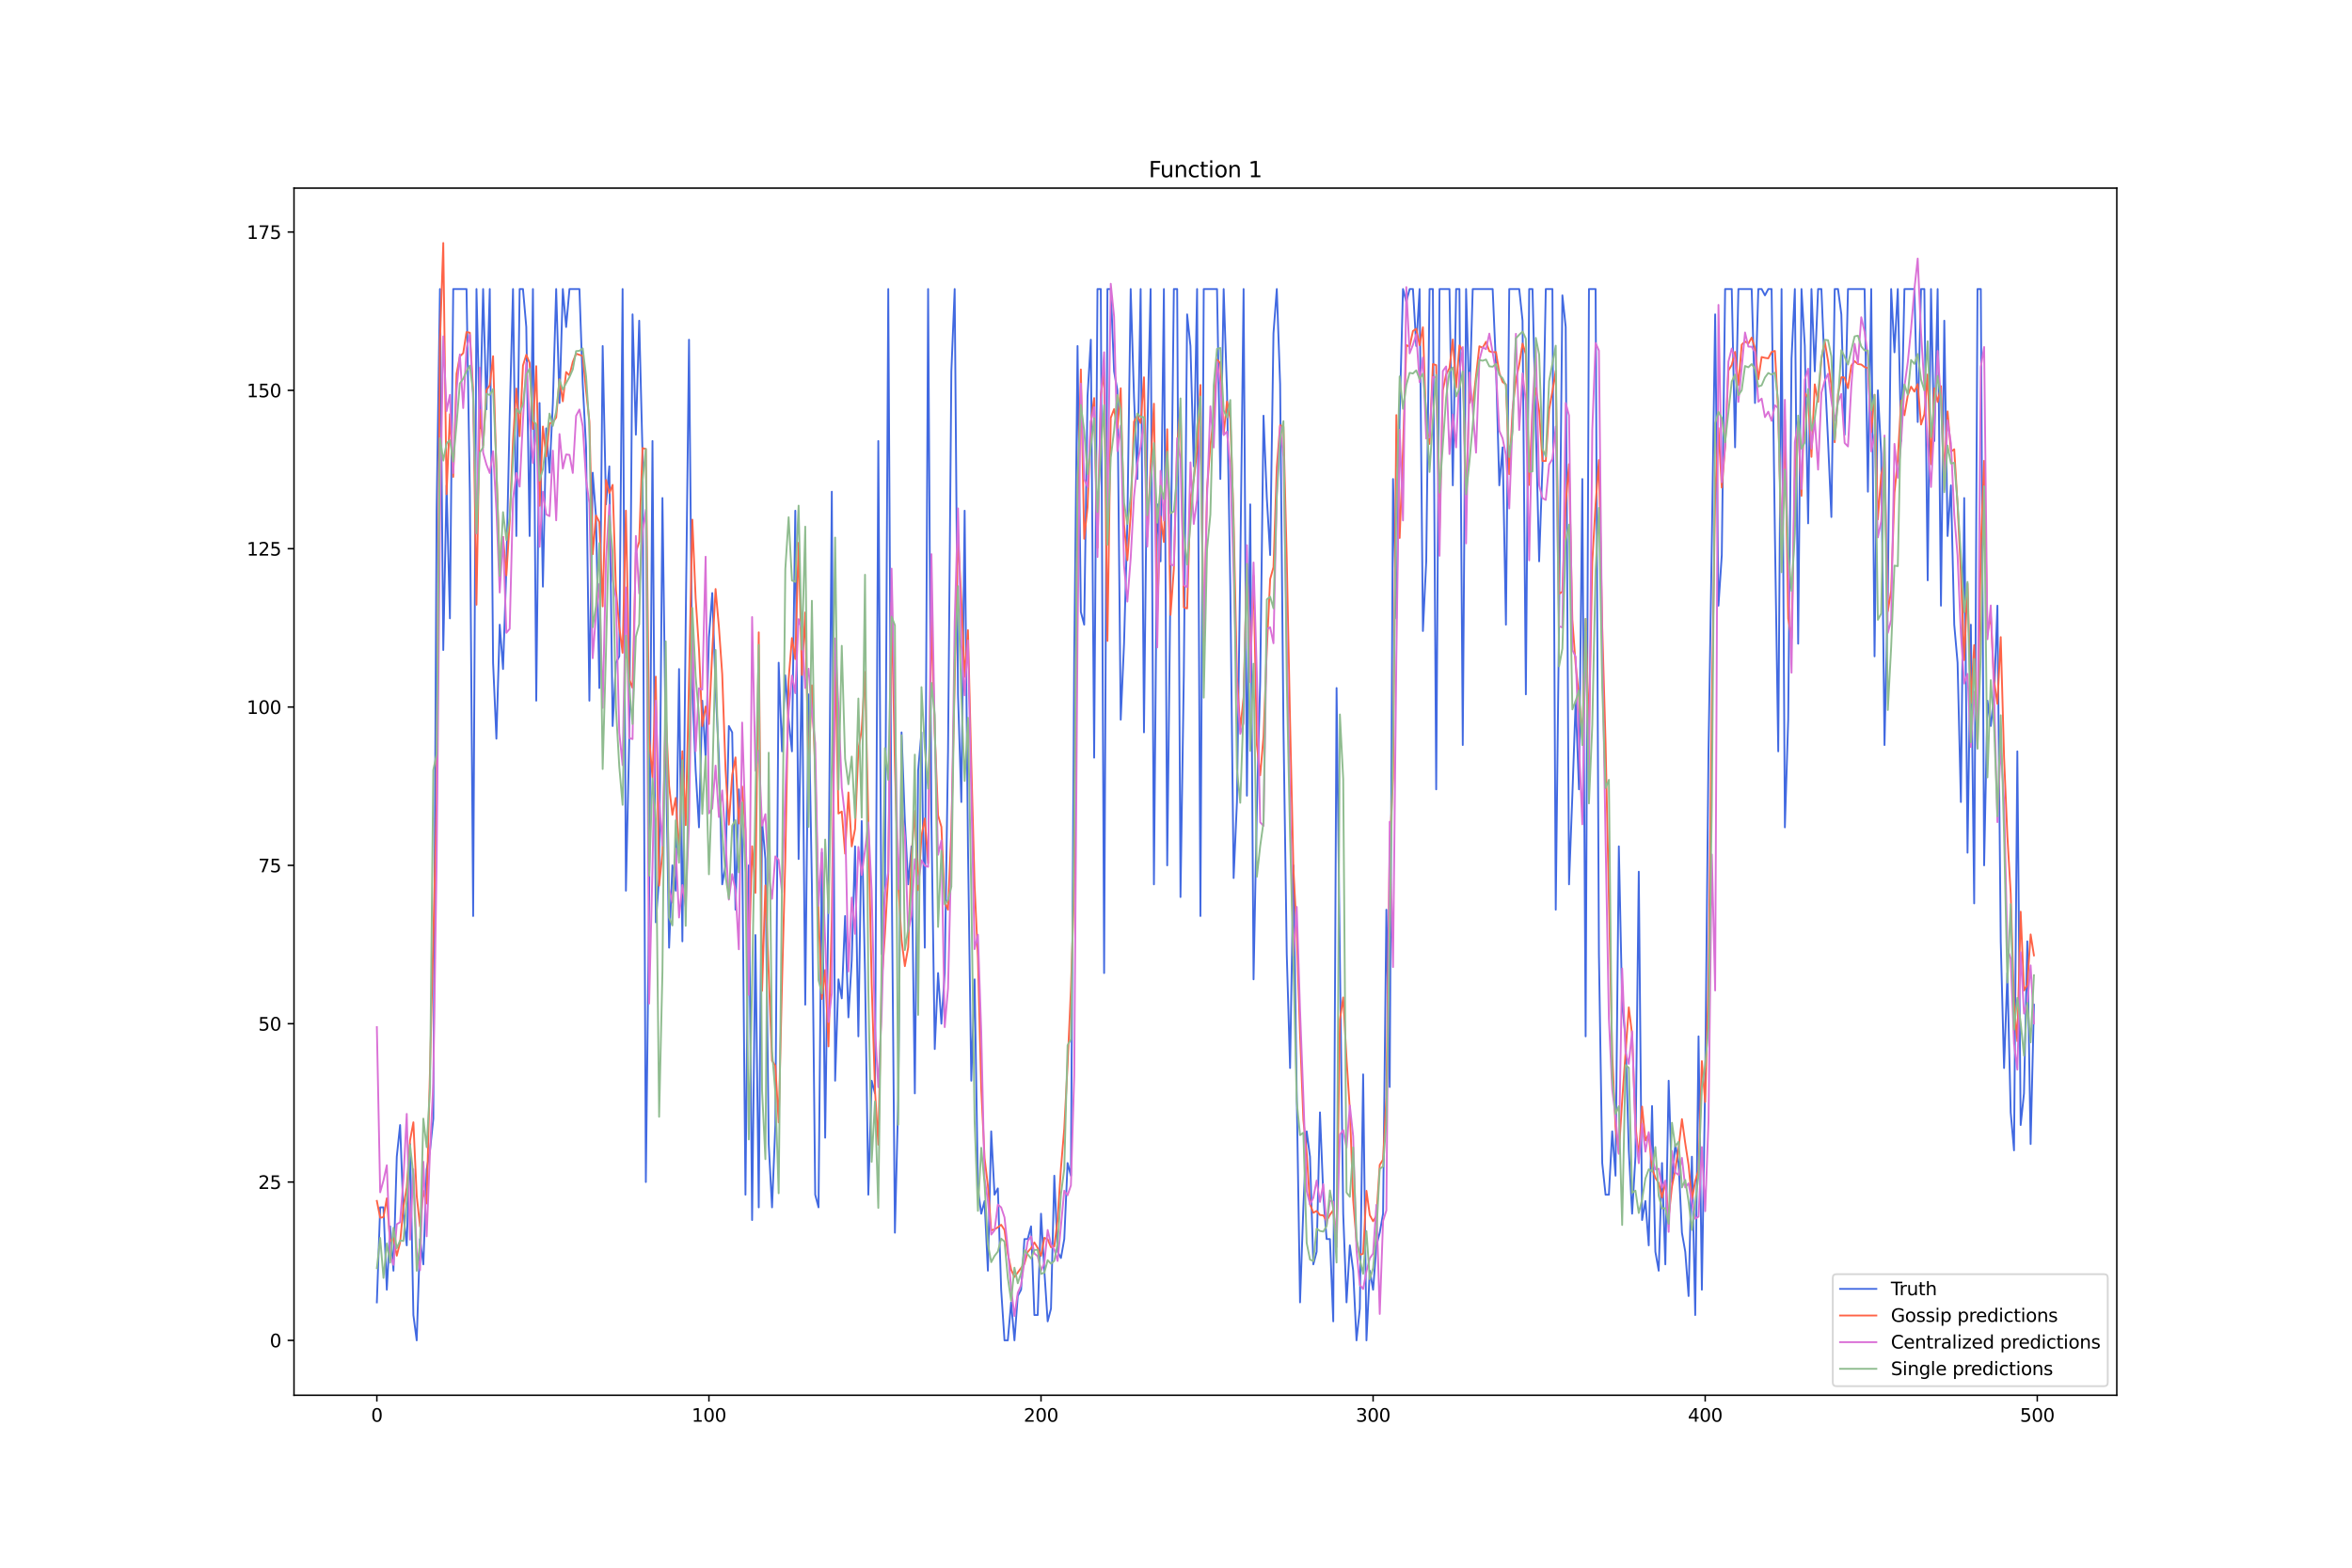<?xml version="1.0" encoding="utf-8" standalone="no"?>
<!DOCTYPE svg PUBLIC "-//W3C//DTD SVG 1.1//EN"
  "http://www.w3.org/Graphics/SVG/1.1/DTD/svg11.dtd">
<svg xmlns:xlink="http://www.w3.org/1999/xlink" width="1296pt" height="864pt" viewBox="0 0 1296 864" xmlns="http://www.w3.org/2000/svg" version="1.1">
 <defs>
  <style type="text/css">*{stroke-linejoin: round; stroke-linecap: butt}</style>
 </defs>
 <g id="figure_1">
  <g id="patch_1">
   <path d="M 0 864 
L 1296 864 
L 1296 0 
L 0 0 
z
" style="fill: #ffffff"/>
  </g>
  <g id="axes_1">
   <g id="patch_2">
    <path d="M 162 768.96 
L 1166.4 768.96 
L 1166.4 103.68 
L 162 103.68 
z
" style="fill: #ffffff"/>
   </g>
   <g id="matplotlib.axis_1">
    <g id="xtick_1">
     <g id="line2d_1">
      <defs>
       <path id="mdc000248f6" d="M 0 0 
L 0 3.5 
" style="stroke: #000000; stroke-width: 0.8"/>
      </defs>
      <g>
       <use xlink:href="#mdc000248f6" x="207.655" y="768.96" style="stroke: #000000; stroke-width: 0.8"/>
      </g>
     </g>
     <g id="text_1">
      <!-- 0 -->
      <g transform="translate(204.473 783.558) scale(0.1 -0.1)">
       <defs>
        <path id="DejaVuSans-30" d="M 2034 4250 
Q 1547 4250 1301 3770 
Q 1056 3291 1056 2328 
Q 1056 1369 1301 889 
Q 1547 409 2034 409 
Q 2525 409 2770 889 
Q 3016 1369 3016 2328 
Q 3016 3291 2770 3770 
Q 2525 4250 2034 4250 
z
M 2034 4750 
Q 2819 4750 3233 4129 
Q 3647 3509 3647 2328 
Q 3647 1150 3233 529 
Q 2819 -91 2034 -91 
Q 1250 -91 836 529 
Q 422 1150 422 2328 
Q 422 3509 836 4129 
Q 1250 4750 2034 4750 
z
" transform="scale(0.016)"/>
       </defs>
       <use xlink:href="#DejaVuSans-30"/>
      </g>
     </g>
    </g>
    <g id="xtick_2">
     <g id="line2d_2">
      <g>
       <use xlink:href="#mdc000248f6" x="390.639" y="768.96" style="stroke: #000000; stroke-width: 0.8"/>
      </g>
     </g>
     <g id="text_2">
      <!-- 100 -->
      <g transform="translate(381.095 783.558) scale(0.1 -0.1)">
       <defs>
        <path id="DejaVuSans-31" d="M 794 531 
L 1825 531 
L 1825 4091 
L 703 3866 
L 703 4441 
L 1819 4666 
L 2450 4666 
L 2450 531 
L 3481 531 
L 3481 0 
L 794 0 
L 794 531 
z
" transform="scale(0.016)"/>
       </defs>
       <use xlink:href="#DejaVuSans-31"/>
       <use xlink:href="#DejaVuSans-30" x="63.623"/>
       <use xlink:href="#DejaVuSans-30" x="127.246"/>
      </g>
     </g>
    </g>
    <g id="xtick_3">
     <g id="line2d_3">
      <g>
       <use xlink:href="#mdc000248f6" x="573.623" y="768.96" style="stroke: #000000; stroke-width: 0.8"/>
      </g>
     </g>
     <g id="text_3">
      <!-- 200 -->
      <g transform="translate(564.079 783.558) scale(0.1 -0.1)">
       <defs>
        <path id="DejaVuSans-32" d="M 1228 531 
L 3431 531 
L 3431 0 
L 469 0 
L 469 531 
Q 828 903 1448 1529 
Q 2069 2156 2228 2338 
Q 2531 2678 2651 2914 
Q 2772 3150 2772 3378 
Q 2772 3750 2511 3984 
Q 2250 4219 1831 4219 
Q 1534 4219 1204 4116 
Q 875 4013 500 3803 
L 500 4441 
Q 881 4594 1212 4672 
Q 1544 4750 1819 4750 
Q 2544 4750 2975 4387 
Q 3406 4025 3406 3419 
Q 3406 3131 3298 2873 
Q 3191 2616 2906 2266 
Q 2828 2175 2409 1742 
Q 1991 1309 1228 531 
z
" transform="scale(0.016)"/>
       </defs>
       <use xlink:href="#DejaVuSans-32"/>
       <use xlink:href="#DejaVuSans-30" x="63.623"/>
       <use xlink:href="#DejaVuSans-30" x="127.246"/>
      </g>
     </g>
    </g>
    <g id="xtick_4">
     <g id="line2d_4">
      <g>
       <use xlink:href="#mdc000248f6" x="756.607" y="768.96" style="stroke: #000000; stroke-width: 0.8"/>
      </g>
     </g>
     <g id="text_4">
      <!-- 300 -->
      <g transform="translate(747.063 783.558) scale(0.1 -0.1)">
       <defs>
        <path id="DejaVuSans-33" d="M 2597 2516 
Q 3050 2419 3304 2112 
Q 3559 1806 3559 1356 
Q 3559 666 3084 287 
Q 2609 -91 1734 -91 
Q 1441 -91 1130 -33 
Q 819 25 488 141 
L 488 750 
Q 750 597 1062 519 
Q 1375 441 1716 441 
Q 2309 441 2620 675 
Q 2931 909 2931 1356 
Q 2931 1769 2642 2001 
Q 2353 2234 1838 2234 
L 1294 2234 
L 1294 2753 
L 1863 2753 
Q 2328 2753 2575 2939 
Q 2822 3125 2822 3475 
Q 2822 3834 2567 4026 
Q 2313 4219 1838 4219 
Q 1578 4219 1281 4162 
Q 984 4106 628 3988 
L 628 4550 
Q 988 4650 1302 4700 
Q 1616 4750 1894 4750 
Q 2613 4750 3031 4423 
Q 3450 4097 3450 3541 
Q 3450 3153 3228 2886 
Q 3006 2619 2597 2516 
z
" transform="scale(0.016)"/>
       </defs>
       <use xlink:href="#DejaVuSans-33"/>
       <use xlink:href="#DejaVuSans-30" x="63.623"/>
       <use xlink:href="#DejaVuSans-30" x="127.246"/>
      </g>
     </g>
    </g>
    <g id="xtick_5">
     <g id="line2d_5">
      <g>
       <use xlink:href="#mdc000248f6" x="939.591" y="768.96" style="stroke: #000000; stroke-width: 0.8"/>
      </g>
     </g>
     <g id="text_5">
      <!-- 400 -->
      <g transform="translate(930.047 783.558) scale(0.1 -0.1)">
       <defs>
        <path id="DejaVuSans-34" d="M 2419 4116 
L 825 1625 
L 2419 1625 
L 2419 4116 
z
M 2253 4666 
L 3047 4666 
L 3047 1625 
L 3713 1625 
L 3713 1100 
L 3047 1100 
L 3047 0 
L 2419 0 
L 2419 1100 
L 313 1100 
L 313 1709 
L 2253 4666 
z
" transform="scale(0.016)"/>
       </defs>
       <use xlink:href="#DejaVuSans-34"/>
       <use xlink:href="#DejaVuSans-30" x="63.623"/>
       <use xlink:href="#DejaVuSans-30" x="127.246"/>
      </g>
     </g>
    </g>
    <g id="xtick_6">
     <g id="line2d_6">
      <g>
       <use xlink:href="#mdc000248f6" x="1122.575" y="768.96" style="stroke: #000000; stroke-width: 0.8"/>
      </g>
     </g>
     <g id="text_6">
      <!-- 500 -->
      <g transform="translate(1113.032 783.558) scale(0.1 -0.1)">
       <defs>
        <path id="DejaVuSans-35" d="M 691 4666 
L 3169 4666 
L 3169 4134 
L 1269 4134 
L 1269 2991 
Q 1406 3038 1543 3061 
Q 1681 3084 1819 3084 
Q 2600 3084 3056 2656 
Q 3513 2228 3513 1497 
Q 3513 744 3044 326 
Q 2575 -91 1722 -91 
Q 1428 -91 1123 -41 
Q 819 9 494 109 
L 494 744 
Q 775 591 1075 516 
Q 1375 441 1709 441 
Q 2250 441 2565 725 
Q 2881 1009 2881 1497 
Q 2881 1984 2565 2268 
Q 2250 2553 1709 2553 
Q 1456 2553 1204 2497 
Q 953 2441 691 2322 
L 691 4666 
z
" transform="scale(0.016)"/>
       </defs>
       <use xlink:href="#DejaVuSans-35"/>
       <use xlink:href="#DejaVuSans-30" x="63.623"/>
       <use xlink:href="#DejaVuSans-30" x="127.246"/>
      </g>
     </g>
    </g>
   </g>
   <g id="matplotlib.axis_2">
    <g id="ytick_1">
     <g id="line2d_7">
      <defs>
       <path id="m4df5784211" d="M 0 0 
L -3.5 0 
" style="stroke: #000000; stroke-width: 0.8"/>
      </defs>
      <g>
       <use xlink:href="#m4df5784211" x="162" y="738.72" style="stroke: #000000; stroke-width: 0.8"/>
      </g>
     </g>
     <g id="text_7">
      <!-- 0 -->
      <g transform="translate(148.637 742.519) scale(0.1 -0.1)">
       <use xlink:href="#DejaVuSans-30"/>
      </g>
     </g>
    </g>
    <g id="ytick_2">
     <g id="line2d_8">
      <g>
       <use xlink:href="#m4df5784211" x="162" y="651.456" style="stroke: #000000; stroke-width: 0.8"/>
      </g>
     </g>
     <g id="text_8">
      <!-- 25 -->
      <g transform="translate(142.275 655.255) scale(0.1 -0.1)">
       <use xlink:href="#DejaVuSans-32"/>
       <use xlink:href="#DejaVuSans-35" x="63.623"/>
      </g>
     </g>
    </g>
    <g id="ytick_3">
     <g id="line2d_9">
      <g>
       <use xlink:href="#m4df5784211" x="162" y="564.192" style="stroke: #000000; stroke-width: 0.8"/>
      </g>
     </g>
     <g id="text_9">
      <!-- 50 -->
      <g transform="translate(142.275 567.991) scale(0.1 -0.1)">
       <use xlink:href="#DejaVuSans-35"/>
       <use xlink:href="#DejaVuSans-30" x="63.623"/>
      </g>
     </g>
    </g>
    <g id="ytick_4">
     <g id="line2d_10">
      <g>
       <use xlink:href="#m4df5784211" x="162" y="476.928" style="stroke: #000000; stroke-width: 0.8"/>
      </g>
     </g>
     <g id="text_10">
      <!-- 75 -->
      <g transform="translate(142.275 480.727) scale(0.1 -0.1)">
       <defs>
        <path id="DejaVuSans-37" d="M 525 4666 
L 3525 4666 
L 3525 4397 
L 1831 0 
L 1172 0 
L 2766 4134 
L 525 4134 
L 525 4666 
z
" transform="scale(0.016)"/>
       </defs>
       <use xlink:href="#DejaVuSans-37"/>
       <use xlink:href="#DejaVuSans-35" x="63.623"/>
      </g>
     </g>
    </g>
    <g id="ytick_5">
     <g id="line2d_11">
      <g>
       <use xlink:href="#m4df5784211" x="162" y="389.664" style="stroke: #000000; stroke-width: 0.8"/>
      </g>
     </g>
     <g id="text_11">
      <!-- 100 -->
      <g transform="translate(135.912 393.464) scale(0.1 -0.1)">
       <use xlink:href="#DejaVuSans-31"/>
       <use xlink:href="#DejaVuSans-30" x="63.623"/>
       <use xlink:href="#DejaVuSans-30" x="127.246"/>
      </g>
     </g>
    </g>
    <g id="ytick_6">
     <g id="line2d_12">
      <g>
       <use xlink:href="#m4df5784211" x="162" y="302.4" style="stroke: #000000; stroke-width: 0.8"/>
      </g>
     </g>
     <g id="text_12">
      <!-- 125 -->
      <g transform="translate(135.912 306.2) scale(0.1 -0.1)">
       <use xlink:href="#DejaVuSans-31"/>
       <use xlink:href="#DejaVuSans-32" x="63.623"/>
       <use xlink:href="#DejaVuSans-35" x="127.246"/>
      </g>
     </g>
    </g>
    <g id="ytick_7">
     <g id="line2d_13">
      <g>
       <use xlink:href="#m4df5784211" x="162" y="215.136" style="stroke: #000000; stroke-width: 0.8"/>
      </g>
     </g>
     <g id="text_13">
      <!-- 150 -->
      <g transform="translate(135.912 218.936) scale(0.1 -0.1)">
       <use xlink:href="#DejaVuSans-31"/>
       <use xlink:href="#DejaVuSans-35" x="63.623"/>
       <use xlink:href="#DejaVuSans-30" x="127.246"/>
      </g>
     </g>
    </g>
    <g id="ytick_8">
     <g id="line2d_14">
      <g>
       <use xlink:href="#m4df5784211" x="162" y="127.873" style="stroke: #000000; stroke-width: 0.8"/>
      </g>
     </g>
     <g id="text_14">
      <!-- 175 -->
      <g transform="translate(135.912 131.672) scale(0.1 -0.1)">
       <use xlink:href="#DejaVuSans-31"/>
       <use xlink:href="#DejaVuSans-37" x="63.623"/>
       <use xlink:href="#DejaVuSans-35" x="127.246"/>
      </g>
     </g>
    </g>
   </g>
   <g id="line2d_15">
    <path d="M 207.655 717.777 
L 209.484 665.418 
L 211.314 665.418 
L 213.144 710.796 
L 214.974 675.89 
L 216.804 700.324 
L 218.634 637.494 
L 220.463 620.041 
L 222.293 668.909 
L 224.123 686.362 
L 225.953 630.513 
L 227.783 724.758 
L 229.613 738.72 
L 231.442 682.871 
L 233.272 696.833 
L 235.102 644.475 
L 236.932 634.003 
L 238.762 616.551 
L 240.592 281.457 
L 242.422 159.288 
L 244.251 358.249 
L 246.081 267.495 
L 247.911 340.797 
L 249.741 159.288 
L 257.06 159.288 
L 258.89 270.985 
L 260.72 504.853 
L 262.55 159.288 
L 264.38 236.08 
L 266.209 159.288 
L 268.039 225.608 
L 269.869 159.288 
L 271.699 365.23 
L 273.529 407.117 
L 275.359 344.287 
L 277.189 368.721 
L 279.018 312.872 
L 280.848 229.099 
L 282.678 159.288 
L 284.508 295.419 
L 286.338 159.288 
L 288.168 159.288 
L 289.997 180.231 
L 291.827 295.419 
L 293.657 159.288 
L 295.487 386.174 
L 297.317 222.118 
L 299.147 323.344 
L 300.976 236.08 
L 302.806 260.514 
L 304.636 222.118 
L 306.466 159.288 
L 308.296 222.118 
L 310.126 159.288 
L 311.956 180.231 
L 313.785 159.288 
L 319.275 159.288 
L 321.105 211.646 
L 322.935 246.551 
L 324.764 386.174 
L 326.594 260.514 
L 328.424 284.948 
L 330.254 379.193 
L 332.084 190.703 
L 333.914 277.967 
L 335.743 257.023 
L 337.573 400.136 
L 339.403 365.23 
L 341.233 361.74 
L 343.063 159.288 
L 344.893 490.89 
L 346.723 407.117 
L 348.552 173.25 
L 350.382 239.57 
L 352.212 176.74 
L 354.042 250.042 
L 355.872 651.456 
L 357.702 494.381 
L 359.531 243.061 
L 361.361 508.343 
L 363.191 483.909 
L 365.021 274.476 
L 366.851 410.608 
L 368.681 522.305 
L 370.51 476.928 
L 372.34 490.89 
L 374.17 368.721 
L 376 518.815 
L 377.83 344.287 
L 379.66 187.212 
L 381.489 379.193 
L 383.319 424.57 
L 385.149 455.985 
L 386.979 386.174 
L 388.809 417.589 
L 390.639 351.268 
L 392.469 326.834 
L 394.298 379.193 
L 396.128 417.589 
L 397.958 487.4 
L 399.788 476.928 
L 401.618 400.136 
L 403.448 403.627 
L 405.277 501.362 
L 407.107 435.042 
L 408.937 462.966 
L 410.767 658.437 
L 412.597 476.928 
L 414.427 672.399 
L 416.256 515.324 
L 418.086 665.418 
L 419.916 452.494 
L 421.746 473.438 
L 423.576 630.513 
L 425.406 665.418 
L 427.236 620.041 
L 429.065 365.23 
L 430.895 414.098 
L 432.725 372.212 
L 434.555 396.645 
L 436.385 414.098 
L 438.215 281.457 
L 440.044 473.438 
L 441.874 361.74 
L 443.704 553.72 
L 445.534 382.683 
L 447.364 487.4 
L 449.194 658.437 
L 451.023 665.418 
L 452.853 469.947 
L 454.683 627.022 
L 456.513 494.381 
L 458.343 270.985 
L 460.173 595.607 
L 462.003 539.758 
L 463.832 550.23 
L 465.662 504.853 
L 467.492 560.702 
L 469.322 529.287 
L 471.152 466.457 
L 472.982 571.173 
L 474.811 452.494 
L 476.641 536.268 
L 478.471 658.437 
L 480.301 595.607 
L 482.131 602.588 
L 483.961 243.061 
L 485.79 525.796 
L 487.62 490.89 
L 489.45 159.288 
L 491.28 473.438 
L 493.11 679.381 
L 494.94 606.079 
L 496.77 403.627 
L 498.599 452.494 
L 500.429 487.4 
L 502.259 466.457 
L 504.089 602.588 
L 505.919 424.57 
L 507.749 403.627 
L 509.578 522.305 
L 511.408 159.288 
L 513.238 452.494 
L 515.068 578.154 
L 516.898 536.268 
L 518.728 564.192 
L 520.557 536.268 
L 522.387 414.098 
L 524.217 204.665 
L 526.047 159.288 
L 527.877 382.683 
L 529.707 442.023 
L 531.536 281.457 
L 533.366 466.457 
L 535.196 595.607 
L 537.026 539.758 
L 538.856 654.947 
L 540.686 668.909 
L 542.516 661.928 
L 544.345 700.324 
L 546.175 623.532 
L 548.005 658.437 
L 549.835 654.947 
L 551.665 710.796 
L 553.495 738.72 
L 555.324 738.72 
L 557.154 717.777 
L 558.984 738.72 
L 560.814 714.286 
L 562.644 710.796 
L 564.474 682.871 
L 566.303 682.871 
L 568.133 675.89 
L 569.963 724.758 
L 571.793 724.758 
L 573.623 668.909 
L 575.453 700.324 
L 577.283 728.248 
L 579.112 721.267 
L 580.942 647.966 
L 582.772 689.852 
L 584.602 693.343 
L 586.432 682.871 
L 588.262 640.984 
L 590.091 647.966 
L 591.921 361.74 
L 593.751 190.703 
L 595.581 337.306 
L 597.411 344.287 
L 599.241 218.627 
L 601.07 187.212 
L 602.9 417.589 
L 604.73 159.288 
L 606.56 159.288 
L 608.39 536.268 
L 610.22 159.288 
L 612.05 159.288 
L 613.879 204.665 
L 615.709 215.136 
L 617.539 396.645 
L 619.369 354.759 
L 621.199 288.438 
L 623.029 159.288 
L 624.858 218.627 
L 626.688 264.004 
L 628.518 159.288 
L 630.348 403.627 
L 632.178 239.57 
L 634.008 159.288 
L 635.837 487.4 
L 637.667 277.967 
L 639.497 309.382 
L 641.327 159.288 
L 643.157 476.928 
L 646.817 159.288 
L 648.646 159.288 
L 650.476 494.381 
L 652.306 372.212 
L 654.136 173.25 
L 655.966 190.703 
L 657.796 257.023 
L 659.625 159.288 
L 661.455 504.853 
L 663.285 159.288 
L 670.604 159.288 
L 672.434 264.004 
L 674.264 159.288 
L 676.094 215.136 
L 677.924 323.344 
L 679.754 483.909 
L 681.583 442.023 
L 683.413 312.872 
L 685.243 159.288 
L 687.073 438.532 
L 688.903 277.967 
L 690.733 539.758 
L 692.563 445.513 
L 694.392 375.702 
L 696.222 229.099 
L 698.052 274.476 
L 699.882 305.891 
L 701.712 183.721 
L 703.542 159.288 
L 705.371 211.646 
L 707.201 400.136 
L 709.031 525.796 
L 710.861 588.626 
L 712.691 476.928 
L 714.521 602.588 
L 716.35 717.777 
L 718.18 665.418 
L 720.01 623.532 
L 721.84 637.494 
L 723.67 696.833 
L 725.5 689.852 
L 727.33 613.06 
L 729.159 658.437 
L 730.989 682.871 
L 732.819 682.871 
L 734.649 728.248 
L 736.479 379.193 
L 738.309 529.287 
L 740.138 668.909 
L 741.968 717.777 
L 743.798 686.362 
L 745.628 700.324 
L 747.458 738.72 
L 749.288 721.267 
L 751.117 592.117 
L 752.947 738.72 
L 754.777 700.324 
L 756.607 710.796 
L 758.437 686.362 
L 760.267 679.381 
L 762.097 668.909 
L 763.926 501.362 
L 765.756 599.098 
L 767.586 264.004 
L 769.416 340.797 
L 771.246 229.099 
L 773.076 159.288 
L 774.905 166.269 
L 776.735 159.288 
L 778.565 159.288 
L 780.395 190.703 
L 782.225 159.288 
L 784.055 347.778 
L 785.884 309.382 
L 787.714 159.288 
L 789.544 159.288 
L 791.374 435.042 
L 793.204 159.288 
L 798.693 159.288 
L 800.523 267.495 
L 802.353 159.288 
L 804.183 159.288 
L 806.013 410.608 
L 807.843 159.288 
L 809.672 222.118 
L 811.502 159.288 
L 822.481 159.288 
L 824.311 201.174 
L 826.141 267.495 
L 827.971 246.551 
L 829.801 344.287 
L 831.63 159.288 
L 837.12 159.288 
L 838.95 176.74 
L 840.78 382.683 
L 842.61 159.288 
L 844.439 159.288 
L 848.099 309.382 
L 849.929 257.023 
L 851.759 159.288 
L 855.418 159.288 
L 857.248 501.362 
L 859.078 340.797 
L 860.908 162.778 
L 862.738 180.231 
L 864.568 487.4 
L 866.397 438.532 
L 868.227 386.174 
L 870.057 435.042 
L 871.887 264.004 
L 873.717 571.173 
L 875.547 159.288 
L 879.206 159.288 
L 881.036 525.796 
L 882.866 640.984 
L 884.696 658.437 
L 886.526 658.437 
L 888.356 623.532 
L 890.185 647.966 
L 892.015 466.457 
L 893.845 553.72 
L 895.675 571.173 
L 897.505 634.003 
L 899.335 668.909 
L 901.164 637.494 
L 902.994 480.419 
L 904.824 672.399 
L 906.654 661.928 
L 908.484 686.362 
L 910.314 609.569 
L 912.144 689.852 
L 913.973 700.324 
L 915.803 640.984 
L 917.633 696.833 
L 919.463 595.607 
L 921.293 651.456 
L 923.123 630.513 
L 924.952 640.984 
L 926.782 679.381 
L 928.612 689.852 
L 930.442 714.286 
L 932.272 637.494 
L 934.102 724.758 
L 935.931 571.173 
L 937.761 710.796 
L 939.591 595.607 
L 941.421 414.098 
L 943.251 298.91 
L 945.081 173.25 
L 946.911 333.815 
L 948.74 305.891 
L 950.57 159.288 
L 954.23 159.288 
L 956.06 246.551 
L 957.89 159.288 
L 965.209 159.288 
L 967.039 222.118 
L 968.869 159.288 
L 970.698 159.288 
L 972.528 162.778 
L 974.358 159.288 
L 976.188 159.288 
L 978.018 295.419 
L 979.848 414.098 
L 981.678 159.288 
L 983.507 455.985 
L 985.337 396.645 
L 987.167 197.684 
L 988.997 159.288 
L 990.827 354.759 
L 992.657 159.288 
L 994.486 190.703 
L 996.316 288.438 
L 998.146 159.288 
L 999.976 204.665 
L 1001.806 159.288 
L 1003.636 159.288 
L 1005.465 204.665 
L 1007.295 243.061 
L 1009.125 284.948 
L 1010.955 159.288 
L 1012.785 159.288 
L 1014.615 173.25 
L 1016.444 239.57 
L 1018.274 159.288 
L 1027.424 159.288 
L 1029.253 270.985 
L 1031.083 159.288 
L 1032.913 361.74 
L 1034.743 215.136 
L 1036.573 250.042 
L 1038.403 410.608 
L 1040.232 326.834 
L 1042.062 159.288 
L 1043.892 194.193 
L 1045.722 159.288 
L 1047.552 243.061 
L 1049.382 159.288 
L 1054.871 159.288 
L 1056.701 232.589 
L 1058.531 159.288 
L 1060.361 159.288 
L 1062.191 319.853 
L 1064.02 159.288 
L 1065.85 243.061 
L 1067.68 159.288 
L 1069.51 333.815 
L 1071.34 176.74 
L 1073.17 295.419 
L 1074.999 267.495 
L 1076.829 344.287 
L 1078.659 365.23 
L 1080.489 442.023 
L 1082.319 274.476 
L 1084.149 469.947 
L 1085.978 344.287 
L 1087.808 497.872 
L 1089.638 159.288 
L 1091.468 159.288 
L 1093.298 476.928 
L 1095.128 386.174 
L 1096.958 400.136 
L 1098.787 382.683 
L 1100.617 333.815 
L 1102.447 518.815 
L 1104.277 588.626 
L 1106.107 536.268 
L 1107.937 613.06 
L 1109.766 634.003 
L 1111.596 414.098 
L 1113.426 620.041 
L 1115.256 602.588 
L 1117.086 518.815 
L 1118.916 630.513 
L 1120.745 553.72 
L 1120.745 553.72 
" clip-path="url(#pf0d0db988b)" style="fill: none; stroke: #4169e1; stroke-linecap: square"/>
   </g>
   <g id="line2d_16">
    <path d="M 207.655 661.843 
L 209.484 671.133 
L 211.314 670.783 
L 213.144 660.414 
L 214.974 684.234 
L 216.804 682.391 
L 218.634 692.055 
L 220.463 684.745 
L 222.293 665.112 
L 224.123 654.427 
L 225.953 628.421 
L 227.783 618.519 
L 229.613 659.022 
L 231.442 675.963 
L 233.272 656.223 
L 235.102 663.253 
L 240.592 442.812 
L 242.422 188.305 
L 244.251 133.92 
L 246.081 272.354 
L 247.911 228.252 
L 249.741 262.826 
L 251.571 206.042 
L 253.401 196.402 
L 255.23 194.637 
L 257.06 183.014 
L 258.89 183.369 
L 260.72 215.641 
L 262.55 333.299 
L 264.38 225.824 
L 266.209 245.352 
L 268.039 214.881 
L 269.869 212.409 
L 271.699 196.312 
L 273.529 259.289 
L 275.359 310.732 
L 277.189 295.92 
L 279.018 317.128 
L 280.848 287.339 
L 282.678 242.892 
L 284.508 214.127 
L 286.338 240.418 
L 288.168 201.459 
L 289.997 195.522 
L 291.827 199.997 
L 293.657 236.418 
L 295.487 201.797 
L 297.317 278.747 
L 299.147 235.074 
L 300.976 251.547 
L 302.806 233.361 
L 304.636 232.68 
L 306.466 230.105 
L 308.296 208.99 
L 310.126 221.186 
L 311.956 205.028 
L 313.785 206.914 
L 315.615 199.479 
L 317.445 194.93 
L 321.105 196.185 
L 322.935 215.139 
L 324.764 232.217 
L 326.594 305.453 
L 328.424 284.139 
L 330.254 287.704 
L 332.084 334.197 
L 333.914 264.512 
L 335.743 271.759 
L 337.573 267.223 
L 339.403 324.975 
L 341.233 345.409 
L 343.063 359.774 
L 344.893 281.424 
L 346.723 374.496 
L 348.552 379.099 
L 350.382 304.438 
L 352.212 298.604 
L 354.042 246.947 
L 355.872 247.486 
L 357.702 406.715 
L 359.531 428.621 
L 361.361 372.912 
L 363.191 488.168 
L 365.021 470.208 
L 366.851 393.23 
L 368.681 433.198 
L 370.51 449.074 
L 372.34 439.764 
L 374.17 471.238 
L 376 414.045 
L 377.83 454.765 
L 379.66 375.757 
L 381.489 286.388 
L 383.319 329.77 
L 385.149 357.751 
L 386.979 400.14 
L 388.809 389.375 
L 390.639 399.019 
L 392.469 358.842 
L 394.298 324.629 
L 396.128 345.496 
L 397.958 371.586 
L 399.788 424.389 
L 401.618 454.501 
L 403.448 427.126 
L 405.277 417.422 
L 407.107 453.826 
L 408.937 433.468 
L 410.767 457.431 
L 412.597 531.672 
L 414.427 466.395 
L 416.256 492.09 
L 418.086 348.494 
L 419.916 546.086 
L 421.746 488.001 
L 425.406 584.593 
L 427.236 587.38 
L 429.065 618.581 
L 430.895 542.333 
L 432.725 473.456 
L 434.555 374.344 
L 436.385 351.652 
L 438.215 363.237 
L 440.044 299.147 
L 441.874 371.996 
L 443.704 337.538 
L 445.534 425.336 
L 447.364 377.666 
L 449.194 423.687 
L 451.023 503.854 
L 452.853 550.562 
L 454.683 534.575 
L 456.513 576.685 
L 458.343 506.722 
L 460.173 359.713 
L 462.003 448.372 
L 463.832 447.262 
L 465.662 470.456 
L 467.492 436.752 
L 469.322 466.491 
L 471.152 456.853 
L 472.982 413.11 
L 474.811 402.169 
L 476.641 370.3 
L 478.471 452.752 
L 480.301 541.959 
L 482.131 600.701 
L 483.961 630.868 
L 485.79 542.363 
L 487.62 514.887 
L 489.45 481.943 
L 491.28 332 
L 493.11 422.001 
L 494.94 486.938 
L 496.77 517.911 
L 498.599 532.483 
L 500.429 522.157 
L 502.259 471.632 
L 504.089 446.945 
L 505.919 490.616 
L 507.749 460.733 
L 509.578 451.076 
L 511.408 475.688 
L 513.238 338.788 
L 515.068 403.8 
L 516.898 449.423 
L 518.728 455.711 
L 520.557 497.118 
L 522.387 501.375 
L 524.217 457.182 
L 527.877 294.848 
L 529.707 330.532 
L 531.536 373.05 
L 533.366 347.311 
L 535.196 420.314 
L 537.026 488.135 
L 538.856 527.98 
L 540.686 599.984 
L 542.516 638.271 
L 544.345 653.338 
L 546.175 678.096 
L 548.005 677.537 
L 549.835 676.433 
L 551.665 675.007 
L 553.495 677.874 
L 555.324 690.869 
L 557.154 699.768 
L 558.984 703.774 
L 562.644 698.801 
L 564.474 696.567 
L 566.303 689.934 
L 568.133 687.95 
L 569.963 684.758 
L 571.793 687.821 
L 573.623 692.128 
L 575.453 682.195 
L 577.283 682.99 
L 579.112 687.374 
L 580.942 686.885 
L 582.772 672.401 
L 584.602 643.761 
L 586.432 621.968 
L 588.262 586.831 
L 590.091 545.534 
L 591.921 488.307 
L 593.751 276.085 
L 595.581 203.622 
L 597.411 296.94 
L 599.241 279.741 
L 601.07 232.804 
L 602.9 219.388 
L 604.73 301.87 
L 606.56 217.524 
L 608.39 205.13 
L 610.22 353.234 
L 612.05 230.288 
L 613.879 225.48 
L 615.709 235.947 
L 617.539 213.971 
L 619.369 289.044 
L 621.199 308.748 
L 623.029 283.72 
L 624.858 232.352 
L 626.688 229.241 
L 628.518 233.158 
L 630.348 207.944 
L 632.178 295.806 
L 634.008 257.039 
L 635.837 222.489 
L 637.667 338.084 
L 639.497 284.611 
L 641.327 298.728 
L 643.157 236.565 
L 644.987 338.903 
L 646.817 313.602 
L 648.646 245.964 
L 650.476 224.493 
L 652.306 334.767 
L 654.136 335.329 
L 655.966 274.551 
L 657.796 264.254 
L 659.625 248.151 
L 661.455 212.153 
L 663.285 359.385 
L 665.115 269.362 
L 666.945 245.64 
L 668.775 229.559 
L 670.604 198.186 
L 672.434 200.159 
L 674.264 239.256 
L 676.094 221.317 
L 677.924 230.884 
L 679.754 286.416 
L 681.583 372.62 
L 683.413 401.887 
L 685.243 384.316 
L 687.073 310.948 
L 688.903 367.198 
L 690.733 317.276 
L 692.563 410.492 
L 694.392 427.29 
L 696.222 405.981 
L 698.052 357.772 
L 699.882 319.149 
L 701.712 312.593 
L 703.542 257.528 
L 705.371 234.345 
L 707.201 235.193 
L 709.031 308.368 
L 710.861 398.042 
L 712.691 478.64 
L 714.521 513.846 
L 716.35 570.184 
L 718.18 617.128 
L 720.01 635.539 
L 721.84 663.736 
L 723.67 668.389 
L 725.5 667.378 
L 727.33 669.622 
L 729.159 669.837 
L 730.989 672.901 
L 732.819 669.499 
L 734.649 666.947 
L 736.479 682.432 
L 738.309 561.899 
L 740.138 549.715 
L 741.968 583.66 
L 743.798 611.603 
L 745.628 661.491 
L 747.458 684.176 
L 749.288 691.535 
L 751.117 691.02 
L 752.947 656.292 
L 754.777 669.672 
L 756.607 673.073 
L 758.437 669.993 
L 760.267 642.01 
L 762.097 639.036 
L 763.926 604.879 
L 765.756 468.472 
L 767.586 428.845 
L 769.416 228.773 
L 771.246 296.485 
L 773.076 247.543 
L 774.905 190.153 
L 776.735 191.09 
L 778.565 182.423 
L 780.395 181.183 
L 782.225 190.24 
L 784.055 180.387 
L 785.884 235.116 
L 787.714 244.645 
L 789.544 200.661 
L 791.374 201.204 
L 793.204 291.11 
L 795.034 215.056 
L 796.864 206.284 
L 798.693 202.937 
L 800.523 187.09 
L 802.353 213.565 
L 804.183 190.389 
L 806.013 193.33 
L 807.843 280.004 
L 809.672 215.092 
L 811.502 223.421 
L 815.162 190.846 
L 816.992 191.657 
L 818.822 188.372 
L 820.651 193.587 
L 822.481 194.117 
L 824.311 194.026 
L 826.141 205.456 
L 827.971 210.5 
L 829.801 211.845 
L 831.63 261.343 
L 833.46 225.726 
L 835.29 209.323 
L 837.12 200.937 
L 838.95 189.379 
L 840.78 195.121 
L 842.61 267.272 
L 844.439 225.575 
L 846.269 213.93 
L 848.099 226.231 
L 849.929 254.061 
L 851.759 254.075 
L 853.589 225.688 
L 855.418 215.608 
L 857.248 204.296 
L 859.078 327.308 
L 860.908 326.08 
L 862.738 277.256 
L 864.568 255.812 
L 866.397 341.554 
L 868.227 366.392 
L 870.057 383.853 
L 871.887 407.248 
L 873.717 341.081 
L 875.547 403.631 
L 877.377 309.746 
L 879.206 277.912 
L 881.036 253.568 
L 882.866 345.605 
L 884.696 409.238 
L 888.356 580.822 
L 890.185 620.992 
L 892.015 635.568 
L 893.845 606.688 
L 897.505 555.198 
L 899.335 570.222 
L 901.164 620.112 
L 902.994 637.547 
L 904.824 609.878 
L 906.654 628.552 
L 908.484 624.992 
L 910.314 644.002 
L 912.144 649.115 
L 913.973 651.941 
L 915.803 660.007 
L 917.633 651.619 
L 919.463 670.821 
L 921.293 653.812 
L 923.123 644.51 
L 924.952 632.55 
L 926.782 616.778 
L 928.612 630.108 
L 930.442 642.101 
L 932.272 661.164 
L 934.102 650.912 
L 935.931 644.77 
L 937.761 584.807 
L 939.591 607.349 
L 941.421 539.945 
L 943.251 388.01 
L 945.081 273.294 
L 946.911 235.905 
L 948.74 268.759 
L 950.57 246.337 
L 952.4 204.195 
L 954.23 201.129 
L 956.06 193.936 
L 957.89 212.325 
L 959.719 189.937 
L 961.549 188.217 
L 963.379 189.342 
L 965.209 186.055 
L 967.039 191.934 
L 968.869 209.018 
L 970.698 196.76 
L 972.528 197.222 
L 974.358 197.5 
L 976.188 193.953 
L 978.018 193.416 
L 979.848 227.647 
L 981.678 302.437 
L 983.507 231.515 
L 985.337 340.923 
L 987.167 351.712 
L 988.997 264.048 
L 990.827 233.117 
L 992.657 273.247 
L 994.486 216.543 
L 996.316 219.369 
L 998.146 251.79 
L 999.976 211.824 
L 1001.806 221.477 
L 1003.636 197.745 
L 1005.465 188.217 
L 1007.295 198.945 
L 1009.125 212.677 
L 1010.955 243.722 
L 1012.785 217.217 
L 1014.615 207.889 
L 1016.444 208.083 
L 1018.274 213.969 
L 1020.104 201.556 
L 1021.934 199.043 
L 1023.764 200.65 
L 1025.594 200.883 
L 1027.424 202.305 
L 1029.253 202.867 
L 1031.083 238.226 
L 1032.913 217.546 
L 1034.743 286.273 
L 1036.573 261.622 
L 1038.403 254.179 
L 1040.232 336.868 
L 1042.062 325.628 
L 1043.892 271.627 
L 1045.722 253.301 
L 1047.552 220.719 
L 1049.382 228.853 
L 1051.211 217.926 
L 1053.041 213.092 
L 1054.871 215.835 
L 1056.701 211.677 
L 1058.531 233.962 
L 1060.361 228.321 
L 1062.191 206.365 
L 1064.02 255.863 
L 1065.85 213.988 
L 1067.68 221.537 
L 1069.51 212.823 
L 1071.34 262.441 
L 1073.17 226.728 
L 1074.999 248.882 
L 1076.829 247.605 
L 1078.659 278.229 
L 1080.489 315.979 
L 1082.319 363.861 
L 1084.149 321.718 
L 1085.978 387.528 
L 1087.808 355.539 
L 1089.638 412.312 
L 1091.468 301.157 
L 1093.298 253.956 
L 1095.128 348.773 
L 1096.958 339.416 
L 1098.787 375.35 
L 1100.617 387.918 
L 1102.447 351.127 
L 1104.277 417.231 
L 1106.107 460.82 
L 1107.937 492.319 
L 1109.766 553.176 
L 1111.596 573.832 
L 1113.426 502.464 
L 1115.256 545.907 
L 1117.086 542.776 
L 1118.916 514.974 
L 1120.745 526.544 
L 1120.745 526.544 
" clip-path="url(#pf0d0db988b)" style="fill: none; stroke: #ff6347; stroke-linecap: square"/>
   </g>
   <g id="line2d_17">
    <path d="M 207.655 566.085 
L 209.484 657.122 
L 211.314 650.568 
L 213.144 642.222 
L 214.974 691.244 
L 216.804 697.114 
L 218.634 674.693 
L 220.463 673.639 
L 222.293 649.796 
L 224.123 613.897 
L 225.953 683.214 
L 227.783 644.43 
L 229.613 689.932 
L 231.442 700.048 
L 233.272 640.248 
L 235.102 681.381 
L 236.932 634.689 
L 238.762 597.013 
L 240.592 474.538 
L 242.422 288.273 
L 244.251 185.385 
L 246.081 226.571 
L 247.911 217.602 
L 249.741 260.714 
L 251.571 215.214 
L 253.401 195.327 
L 255.23 224.903 
L 257.06 191.864 
L 258.89 184.588 
L 260.72 220.58 
L 262.55 294.133 
L 264.38 202.605 
L 266.209 249.483 
L 268.039 256.019 
L 269.869 260.703 
L 271.699 248.691 
L 273.529 280.946 
L 275.359 326.551 
L 277.189 296.005 
L 279.018 348.759 
L 280.848 346.563 
L 282.678 274.906 
L 284.508 260.657 
L 286.338 268.192 
L 288.168 231.344 
L 289.997 199.752 
L 291.827 231.056 
L 293.657 255.238 
L 295.487 234.332 
L 297.317 301.368 
L 299.147 270.993 
L 300.976 283.49 
L 302.806 284.453 
L 304.636 248.374 
L 306.466 286.775 
L 308.296 239.211 
L 310.126 258.224 
L 311.956 250.463 
L 313.785 250.686 
L 315.615 260.666 
L 317.445 229.164 
L 319.275 225.671 
L 321.105 234.946 
L 322.935 264.458 
L 324.764 277.195 
L 326.594 362.756 
L 328.424 338.065 
L 330.254 321.782 
L 332.084 390.175 
L 333.914 308.988 
L 335.743 278.224 
L 337.573 319.611 
L 339.403 329.541 
L 341.233 403.767 
L 343.063 421.686 
L 344.893 323.757 
L 346.723 406.758 
L 348.552 407.335 
L 350.382 295.364 
L 352.212 327.056 
L 354.042 292.805 
L 355.872 280.899 
L 357.702 553.116 
L 359.531 478.422 
L 361.361 386.138 
L 363.191 440.315 
L 365.021 466.052 
L 366.851 387.67 
L 368.681 489.853 
L 370.51 497.407 
L 372.34 467.712 
L 374.17 505.68 
L 376 487.802 
L 377.83 499.667 
L 379.66 453.138 
L 381.489 343.539 
L 383.319 414.017 
L 385.149 379.337 
L 386.979 380.05 
L 388.809 306.822 
L 390.639 448.271 
L 392.469 445.528 
L 394.298 421.961 
L 396.128 450.28 
L 397.958 435.627 
L 399.788 463.261 
L 401.618 495.812 
L 403.448 481.765 
L 405.277 490.695 
L 407.107 523.192 
L 408.937 398.223 
L 410.767 454.012 
L 412.597 548.312 
L 414.427 340.064 
L 416.256 424.791 
L 418.086 413.626 
L 419.916 455.085 
L 421.746 448.71 
L 423.576 482.397 
L 425.406 495.368 
L 427.236 471.954 
L 429.065 473.928 
L 430.895 491.955 
L 432.725 436.336 
L 434.555 391.948 
L 436.385 372.31 
L 438.215 382.038 
L 440.044 341.186 
L 441.874 347.18 
L 443.704 379.236 
L 445.534 368.545 
L 447.364 392.125 
L 449.194 409.601 
L 451.023 499.208 
L 452.853 467.853 
L 454.683 519.007 
L 456.513 563.268 
L 458.343 547.412 
L 460.173 351.818 
L 462.003 389.531 
L 463.832 434.192 
L 465.662 450.441 
L 467.492 535.404 
L 469.322 494.661 
L 471.152 514.687 
L 472.982 466.775 
L 474.811 482.257 
L 476.641 468.687 
L 478.471 453.25 
L 480.301 491.062 
L 482.131 566.119 
L 483.961 599.167 
L 485.79 559.356 
L 487.62 492.065 
L 489.45 480.523 
L 491.28 313.392 
L 493.11 391.639 
L 494.94 490.126 
L 496.77 445.034 
L 498.599 460.866 
L 500.429 513.383 
L 502.259 504.399 
L 504.089 473.517 
L 505.919 487.276 
L 507.749 474.133 
L 509.578 477.047 
L 511.408 477.757 
L 513.238 305.411 
L 515.068 402.577 
L 516.898 471.08 
L 518.728 463.164 
L 520.557 566.08 
L 522.387 544.716 
L 524.217 469.286 
L 526.047 343.146 
L 527.877 280.165 
L 529.707 355.122 
L 531.536 383.232 
L 533.366 353.005 
L 537.026 523.088 
L 538.856 515.159 
L 540.686 568.779 
L 542.516 649.39 
L 544.345 661.714 
L 546.175 680.42 
L 548.005 678.103 
L 549.835 663.854 
L 551.665 665.431 
L 553.495 670.916 
L 555.324 688.007 
L 557.154 710.017 
L 558.984 725.317 
L 560.814 712.553 
L 562.644 708.228 
L 564.474 695.178 
L 566.303 684.023 
L 568.133 681.457 
L 569.963 690.809 
L 571.793 692.335 
L 573.623 700.252 
L 575.453 696.196 
L 577.283 677.88 
L 579.112 685.731 
L 580.942 688.65 
L 582.772 694.972 
L 586.432 656.253 
L 588.262 658.755 
L 590.091 653.314 
L 591.921 592.749 
L 593.751 349.092 
L 595.581 211.409 
L 597.411 264.068 
L 599.241 268.343 
L 601.07 232.234 
L 602.9 224.459 
L 604.73 306.99 
L 606.56 219.984 
L 608.39 194.128 
L 610.22 287.324 
L 612.05 156.401 
L 613.879 174.411 
L 615.709 248.664 
L 617.539 234.525 
L 619.369 311.721 
L 621.199 331.566 
L 623.029 307.718 
L 624.858 273.859 
L 626.688 255.445 
L 628.518 246.145 
L 630.348 231.722 
L 632.178 301.245 
L 634.008 261.329 
L 635.837 248.389 
L 637.667 356.834 
L 639.497 259.496 
L 641.327 286.883 
L 643.157 254.933 
L 644.987 311.049 
L 646.817 311.693 
L 648.646 241.452 
L 650.476 253.237 
L 652.306 322.552 
L 654.136 323.56 
L 655.966 254.816 
L 657.796 288.774 
L 659.625 275.334 
L 661.455 234.984 
L 663.285 351.342 
L 665.115 274.008 
L 666.945 223.933 
L 668.775 246.642 
L 670.604 199.301 
L 672.434 211.714 
L 674.264 239.817 
L 676.094 237.879 
L 677.924 257.888 
L 679.754 316.317 
L 681.583 379.663 
L 683.413 404.437 
L 685.243 398.562 
L 687.073 300.458 
L 688.903 375.976 
L 690.733 310.013 
L 692.563 371.847 
L 694.392 453.163 
L 696.222 455.133 
L 698.052 346.682 
L 699.882 345.74 
L 701.712 354.523 
L 703.542 272.215 
L 705.371 235.048 
L 707.201 251.847 
L 709.031 351.802 
L 712.691 526.723 
L 714.521 499.803 
L 716.35 556.673 
L 718.18 604.286 
L 720.01 656.285 
L 721.84 663.758 
L 723.67 660.14 
L 725.5 650.624 
L 727.33 662.421 
L 729.159 652.628 
L 730.989 675.263 
L 732.819 661.643 
L 734.649 662.262 
L 736.479 687.223 
L 738.309 625.302 
L 740.138 622.835 
L 741.968 632.585 
L 743.798 609.289 
L 745.628 626.269 
L 747.458 688.999 
L 749.288 708.153 
L 751.117 710.428 
L 752.947 700.627 
L 754.777 693.505 
L 756.607 690.824 
L 758.437 664.055 
L 760.267 724.171 
L 762.097 672.93 
L 763.926 667.089 
L 765.756 452.885 
L 767.586 532.985 
L 769.416 362.669 
L 771.246 236.807 
L 773.076 286.835 
L 774.905 158.25 
L 776.735 194.767 
L 778.565 190.022 
L 780.395 184.19 
L 782.225 210.582 
L 784.055 197.047 
L 785.884 241.718 
L 787.714 240.958 
L 789.544 207.781 
L 791.374 207.973 
L 793.204 306.313 
L 795.034 204.503 
L 796.864 201.944 
L 798.693 250.25 
L 800.523 228.437 
L 802.353 246.598 
L 804.183 205.724 
L 806.013 191.294 
L 807.843 299.49 
L 809.672 205.278 
L 811.502 225.531 
L 813.332 249.478 
L 815.162 198.437 
L 816.992 191.459 
L 818.822 192.447 
L 820.651 183.864 
L 824.311 204.777 
L 826.141 237.304 
L 827.971 241.634 
L 829.801 250.815 
L 831.63 280.243 
L 835.29 183.971 
L 837.12 236.988 
L 838.95 205.825 
L 840.78 221.074 
L 842.61 308.839 
L 844.439 224.597 
L 846.269 191.721 
L 848.099 267.509 
L 849.929 274.523 
L 851.759 275.526 
L 853.589 256.007 
L 855.418 252.948 
L 857.248 235.076 
L 859.078 345.175 
L 860.908 345.788 
L 862.738 222.141 
L 864.568 228.991 
L 866.397 358.17 
L 868.227 361.978 
L 870.057 410.144 
L 871.887 454.315 
L 873.717 347.948 
L 875.547 430.064 
L 877.377 237.017 
L 879.206 189.012 
L 881.036 193.251 
L 882.866 357.392 
L 884.696 462.802 
L 886.526 561.242 
L 888.356 600.398 
L 890.185 615.3 
L 892.015 635.92 
L 893.845 533.76 
L 895.675 579.866 
L 897.505 586.333 
L 899.335 568.449 
L 901.164 623.699 
L 902.994 641.085 
L 904.824 619.43 
L 906.654 634.718 
L 908.484 623.941 
L 910.314 638.702 
L 912.144 644.514 
L 913.973 644.098 
L 915.803 654.527 
L 917.633 650.642 
L 919.463 678.924 
L 921.293 634.322 
L 923.123 646.28 
L 924.952 647.486 
L 926.782 638.163 
L 928.612 654.412 
L 930.442 652.166 
L 932.272 662.649 
L 934.102 671.69 
L 935.931 670.515 
L 937.761 632.165 
L 939.591 667.531 
L 941.421 617.849 
L 943.251 470.929 
L 945.081 545.882 
L 946.911 168.04 
L 948.74 265.77 
L 950.57 245.385 
L 952.4 199.285 
L 954.23 192.078 
L 956.06 198.138 
L 957.89 221.501 
L 961.549 183.24 
L 963.379 191.023 
L 965.209 191.115 
L 967.039 194.087 
L 968.869 221.439 
L 970.698 219.674 
L 972.528 229.886 
L 974.358 226.882 
L 976.188 231.951 
L 978.018 223.364 
L 979.848 224.962 
L 981.678 301.534 
L 983.507 220.357 
L 985.337 313.734 
L 987.167 370.743 
L 988.997 243.663 
L 990.827 232.386 
L 992.657 269.53 
L 994.486 209.274 
L 996.316 203.175 
L 998.146 247.224 
L 999.976 231.217 
L 1001.806 258.822 
L 1003.636 216.484 
L 1005.465 209.855 
L 1007.295 206 
L 1009.125 220.626 
L 1010.955 231.893 
L 1012.785 221.574 
L 1014.615 217.126 
L 1016.444 244.165 
L 1018.274 246.053 
L 1020.104 213.15 
L 1021.934 189.473 
L 1023.764 200.15 
L 1025.594 174.834 
L 1027.424 182.79 
L 1029.253 196.064 
L 1031.083 248.812 
L 1032.913 239.463 
L 1034.743 296.2 
L 1036.573 287.226 
L 1038.403 240.039 
L 1040.232 348.813 
L 1042.062 341.695 
L 1043.892 244.627 
L 1045.722 263.31 
L 1047.552 243.976 
L 1049.382 213.013 
L 1051.211 199.757 
L 1053.041 181.213 
L 1054.871 159.411 
L 1056.701 142.49 
L 1058.531 183.527 
L 1060.361 212.641 
L 1062.191 245.308 
L 1064.02 268.407 
L 1065.85 234.295 
L 1067.68 193.405 
L 1069.51 221.22 
L 1071.34 269.971 
L 1073.17 231.731 
L 1074.999 244.341 
L 1076.829 283.626 
L 1078.659 306.233 
L 1080.489 349.45 
L 1082.319 376.708 
L 1084.149 371.396 
L 1085.978 411.711 
L 1087.808 381.234 
L 1089.638 404.993 
L 1091.468 202.185 
L 1093.298 191.246 
L 1095.128 352.308 
L 1096.958 333.682 
L 1098.787 382.671 
L 1100.617 453.108 
L 1102.447 411.281 
L 1104.277 440.927 
L 1106.107 522.773 
L 1107.937 528.336 
L 1109.766 575.325 
L 1111.596 589.519 
L 1113.426 524.774 
L 1115.256 558.631 
L 1117.086 553.317 
L 1118.916 532.053 
L 1120.745 564.076 
L 1120.745 564.076 
" clip-path="url(#pf0d0db988b)" style="fill: none; stroke: #da70d6; stroke-linecap: square"/>
   </g>
   <g id="line2d_18">
    <path d="M 207.655 698.946 
L 209.484 682.266 
L 211.314 704.31 
L 213.144 685.304 
L 214.974 695.884 
L 216.804 676.637 
L 218.634 687.959 
L 220.463 683.674 
L 222.293 683.942 
L 224.123 661.343 
L 225.953 630.971 
L 227.783 647.611 
L 229.613 700.384 
L 231.442 685.356 
L 233.272 616.504 
L 235.102 632.255 
L 236.932 599.234 
L 238.762 424.377 
L 240.592 415.627 
L 242.422 241.572 
L 244.251 253.827 
L 246.081 244.374 
L 247.911 242.529 
L 249.741 254.374 
L 251.571 233.799 
L 253.401 211.282 
L 255.23 208.719 
L 257.06 204.498 
L 258.89 201.541 
L 260.72 216.331 
L 262.55 293.876 
L 264.38 249.355 
L 266.209 246.545 
L 268.039 217.023 
L 269.869 217.678 
L 271.699 214.446 
L 273.529 256.338 
L 275.359 317.42 
L 277.189 282.247 
L 279.018 297.65 
L 280.848 285.457 
L 282.678 252.585 
L 284.508 225.42 
L 286.338 227.683 
L 288.168 222.826 
L 289.997 206.428 
L 291.827 203.147 
L 293.657 231.609 
L 295.487 233.877 
L 297.317 264.842 
L 299.147 258.657 
L 300.976 244.082 
L 302.806 227.931 
L 304.636 234.764 
L 306.466 226.81 
L 308.296 209.24 
L 310.126 214.777 
L 311.956 211.12 
L 313.785 207.784 
L 315.615 203.615 
L 317.445 193.521 
L 319.275 193.336 
L 321.105 192.035 
L 322.935 207.315 
L 324.764 235.12 
L 326.594 345.709 
L 328.424 333.899 
L 330.254 299.305 
L 332.084 423.828 
L 333.914 359.004 
L 335.743 284.292 
L 337.573 304.391 
L 339.403 390.077 
L 341.233 422.493 
L 343.063 443.587 
L 344.893 350.319 
L 346.723 378.69 
L 348.552 399.024 
L 350.382 350.886 
L 352.212 344.024 
L 354.042 264.994 
L 355.872 247.388 
L 357.702 482.63 
L 359.531 429.044 
L 361.361 451.299 
L 363.191 615.495 
L 365.021 535.503 
L 366.851 353.487 
L 368.681 505.663 
L 370.51 510.024 
L 372.34 452.042 
L 374.17 475.469 
L 376 419.053 
L 377.83 510.248 
L 379.66 417.871 
L 381.489 335.024 
L 383.319 372.8 
L 385.149 394.474 
L 386.979 448.563 
L 388.809 416.723 
L 390.639 481.868 
L 392.469 431.161 
L 394.298 358.198 
L 396.128 431.267 
L 397.958 458.526 
L 399.788 482.593 
L 401.618 495.322 
L 403.448 455.05 
L 405.277 452.001 
L 407.107 480.807 
L 408.937 442.257 
L 410.767 480.638 
L 412.597 627.982 
L 414.427 542.038 
L 416.256 439.18 
L 418.086 355.427 
L 419.916 601.094 
L 421.746 638.839 
L 423.576 414.838 
L 425.406 579.19 
L 427.236 602.304 
L 429.065 657.652 
L 432.725 313.719 
L 434.555 285.069 
L 436.385 319.938 
L 438.215 320.665 
L 440.044 278.665 
L 441.874 357.964 
L 443.704 290.255 
L 445.534 455.748 
L 447.364 331.098 
L 451.023 540.175 
L 452.853 547.474 
L 454.683 462.7 
L 456.513 503.245 
L 458.343 421.208 
L 460.173 296.253 
L 462.003 435.159 
L 463.832 355.921 
L 465.662 418.163 
L 467.492 432.24 
L 469.322 416.961 
L 471.152 450.87 
L 472.982 384.974 
L 474.811 450.597 
L 476.641 316.762 
L 478.471 545.345 
L 480.301 640.358 
L 482.131 607.066 
L 483.961 665.715 
L 485.79 529.357 
L 487.62 412.275 
L 489.45 429.802 
L 491.28 339.805 
L 493.11 344.594 
L 494.94 619.889 
L 496.77 405.256 
L 498.599 523.6 
L 500.429 512.066 
L 502.259 489.652 
L 504.089 415.903 
L 505.919 559.348 
L 507.749 378.702 
L 509.578 412.052 
L 511.408 434.673 
L 513.238 376.355 
L 515.068 394.048 
L 516.898 510.86 
L 518.728 469.007 
L 520.557 498.408 
L 522.387 495.917 
L 524.217 488.624 
L 526.047 364.63 
L 527.877 323.087 
L 529.707 383.036 
L 531.536 430.412 
L 533.366 395.58 
L 535.196 490.599 
L 537.026 617.737 
L 538.856 667.336 
L 540.686 632.578 
L 542.516 652.438 
L 544.345 685.558 
L 546.175 695.616 
L 548.005 692.206 
L 549.835 689.806 
L 551.665 682.638 
L 553.495 684.262 
L 555.324 704.136 
L 557.154 716.886 
L 558.984 698.671 
L 560.814 707.258 
L 562.644 701.608 
L 564.474 688.951 
L 568.133 693.599 
L 569.963 688.887 
L 571.793 688.795 
L 573.623 702.1 
L 575.453 701.385 
L 577.283 694.519 
L 579.112 696.454 
L 580.942 694.89 
L 582.772 685.281 
L 584.602 658.249 
L 586.432 644.313 
L 588.262 576.08 
L 590.091 572.843 
L 591.921 455.367 
L 593.751 262.722 
L 595.581 223.16 
L 597.411 237.349 
L 599.241 261.318 
L 602.9 230.485 
L 604.73 282.192 
L 606.56 249.525 
L 608.39 223.274 
L 610.22 300.217 
L 612.05 252.166 
L 613.879 237.414 
L 615.709 217.689 
L 617.539 225.976 
L 619.369 276.947 
L 621.199 288.752 
L 623.029 273.724 
L 624.858 244.614 
L 626.688 227.848 
L 628.518 229.77 
L 630.348 229.892 
L 632.178 283.971 
L 634.008 266.674 
L 635.837 244.215 
L 637.667 288.102 
L 639.497 267.717 
L 641.327 275.076 
L 643.157 248.913 
L 644.987 282.891 
L 646.817 281.863 
L 648.646 261.895 
L 650.476 219.568 
L 652.306 293.995 
L 654.136 311.142 
L 655.966 288.608 
L 657.796 264.018 
L 659.625 235.333 
L 661.455 218.537 
L 663.285 384.49 
L 665.115 302.787 
L 666.945 283.596 
L 668.775 212.4 
L 670.604 192.269 
L 672.434 191.764 
L 674.264 226.163 
L 676.094 230.003 
L 677.924 220.447 
L 679.754 293.033 
L 681.583 423.923 
L 683.413 442.443 
L 685.243 389.489 
L 687.073 310.728 
L 688.903 413.887 
L 690.733 365.772 
L 692.563 483.193 
L 694.392 466.277 
L 696.222 453.08 
L 698.052 330.349 
L 699.882 328.882 
L 701.712 335.253 
L 703.542 273.631 
L 705.371 241.996 
L 707.201 232.118 
L 709.031 374.684 
L 710.861 461.087 
L 712.691 530.294 
L 714.521 607.009 
L 716.35 625.606 
L 718.18 624.292 
L 720.01 685.021 
L 721.84 694.202 
L 723.67 695.018 
L 725.5 677.126 
L 727.33 678.415 
L 729.159 678.781 
L 730.989 675.714 
L 732.819 656.093 
L 734.649 666.259 
L 736.479 695.812 
L 738.309 393.758 
L 740.138 429.372 
L 741.968 657.255 
L 743.798 659.604 
L 745.628 632.348 
L 747.458 681.876 
L 749.288 694.058 
L 751.117 702.038 
L 752.947 678.52 
L 754.777 704.999 
L 756.607 698.877 
L 758.437 679.33 
L 760.267 644.204 
L 762.097 642.872 
L 763.926 617.622 
L 767.586 405.923 
L 769.416 279.6 
L 771.246 207.451 
L 773.076 225.327 
L 774.905 212.191 
L 776.735 205.473 
L 778.565 205.845 
L 780.395 204.105 
L 782.225 208.926 
L 784.055 205.911 
L 785.884 226.817 
L 787.714 260.128 
L 789.544 231.072 
L 791.374 206.617 
L 793.204 271.499 
L 796.864 219.017 
L 798.693 204.857 
L 800.523 202.491 
L 802.353 218.503 
L 804.183 214.148 
L 806.013 204.715 
L 807.843 272.456 
L 809.672 254.637 
L 811.502 234.435 
L 813.332 210.491 
L 815.162 198.419 
L 816.992 198.801 
L 818.822 198.138 
L 820.651 201.888 
L 822.481 202.116 
L 824.311 200.551 
L 826.141 206.573 
L 827.971 208.495 
L 829.801 212.429 
L 831.63 251.854 
L 833.46 237.666 
L 835.29 186.476 
L 837.12 184.499 
L 838.95 182.713 
L 840.78 186.619 
L 842.61 260.042 
L 844.439 259.795 
L 846.269 186.222 
L 848.099 195.332 
L 849.929 247.275 
L 851.759 251.526 
L 853.589 210.041 
L 857.248 190.52 
L 859.078 367.259 
L 860.908 357.461 
L 862.738 298.054 
L 864.568 289.137 
L 866.397 390.976 
L 868.227 386.313 
L 870.057 380.391 
L 871.887 410.685 
L 873.717 341.054 
L 875.547 442.784 
L 877.377 399.659 
L 879.206 314.594 
L 881.036 279.904 
L 882.866 378.719 
L 884.696 434.339 
L 886.526 429.785 
L 888.356 593.973 
L 890.185 613.936 
L 892.015 609.668 
L 893.845 675.138 
L 895.675 586.963 
L 897.505 588.505 
L 899.335 657.377 
L 901.164 656.203 
L 902.994 668.542 
L 904.824 661.043 
L 906.654 649.547 
L 908.484 644.428 
L 910.314 645.659 
L 912.144 632.175 
L 913.973 659.043 
L 915.803 665.982 
L 917.633 665.893 
L 919.463 674.518 
L 921.293 618.796 
L 923.123 631.853 
L 924.952 629.234 
L 926.782 654.438 
L 928.612 650.307 
L 930.442 662.225 
L 932.272 677.872 
L 935.931 647.786 
L 937.761 599.389 
L 939.591 586.977 
L 941.421 566.373 
L 943.251 443.769 
L 945.081 233.173 
L 946.911 227.008 
L 948.74 230.405 
L 950.57 243.768 
L 954.23 210.229 
L 956.06 206.44 
L 957.89 217.861 
L 959.719 215.081 
L 961.549 201.717 
L 963.379 202.425 
L 965.209 200.645 
L 967.039 203.203 
L 968.869 213.047 
L 970.698 212.388 
L 972.528 208.053 
L 974.358 205.56 
L 976.188 206.462 
L 978.018 205.4 
L 979.848 221.642 
L 981.678 315.383 
L 983.507 258.844 
L 985.337 304.476 
L 987.167 325.681 
L 988.997 294.358 
L 990.827 229.029 
L 992.657 247.248 
L 994.486 243.817 
L 996.316 214.433 
L 998.146 237.247 
L 999.976 230.442 
L 1001.806 216.747 
L 1003.636 197.255 
L 1005.465 187.279 
L 1007.295 187.518 
L 1009.125 196.487 
L 1010.955 242.27 
L 1012.785 220.196 
L 1014.615 192.962 
L 1016.444 196.64 
L 1018.274 200.879 
L 1021.934 185.387 
L 1023.764 184.996 
L 1025.594 190.961 
L 1027.424 193.143 
L 1029.253 193.21 
L 1031.083 226.234 
L 1032.913 217.661 
L 1034.743 341.602 
L 1036.573 338.136 
L 1038.403 241.433 
L 1040.232 391.321 
L 1042.062 356.67 
L 1043.892 311.736 
L 1045.722 312.018 
L 1047.552 224.652 
L 1049.382 211.92 
L 1051.211 217.519 
L 1053.041 198.381 
L 1054.871 200.55 
L 1056.701 195.129 
L 1058.531 209.222 
L 1060.361 215.086 
L 1062.191 188.054 
L 1064.02 240.906 
L 1065.85 222.448 
L 1067.68 207.168 
L 1069.51 219.511 
L 1071.34 271.271 
L 1073.17 245.568 
L 1074.999 255.47 
L 1076.829 255.024 
L 1078.659 277.102 
L 1080.489 306.049 
L 1082.319 337.413 
L 1084.149 320.699 
L 1085.978 409.093 
L 1087.808 363.18 
L 1089.638 412.626 
L 1091.468 359.804 
L 1093.298 268.023 
L 1095.128 428.476 
L 1096.958 374.837 
L 1098.787 400.272 
L 1100.617 449.894 
L 1102.447 394.201 
L 1104.277 459.916 
L 1106.107 541.507 
L 1107.937 498.297 
L 1109.766 567.472 
L 1111.596 549.977 
L 1113.426 563.547 
L 1115.256 581.841 
L 1117.086 552.669 
L 1118.916 574.476 
L 1120.745 537.488 
L 1120.745 537.488 
" clip-path="url(#pf0d0db988b)" style="fill: none; stroke: #8fbc8f; stroke-linecap: square"/>
   </g>
   <g id="patch_3">
    <path d="M 162 768.96 
L 162 103.68 
" style="fill: none; stroke: #000000; stroke-width: 0.8; stroke-linejoin: miter; stroke-linecap: square"/>
   </g>
   <g id="patch_4">
    <path d="M 1166.4 768.96 
L 1166.4 103.68 
" style="fill: none; stroke: #000000; stroke-width: 0.8; stroke-linejoin: miter; stroke-linecap: square"/>
   </g>
   <g id="patch_5">
    <path d="M 162 768.96 
L 1166.4 768.96 
" style="fill: none; stroke: #000000; stroke-width: 0.8; stroke-linejoin: miter; stroke-linecap: square"/>
   </g>
   <g id="patch_6">
    <path d="M 162 103.68 
L 1166.4 103.68 
" style="fill: none; stroke: #000000; stroke-width: 0.8; stroke-linejoin: miter; stroke-linecap: square"/>
   </g>
   <g id="text_15">
    <!-- Function 1 -->
    <g transform="translate(632.958 97.68) scale(0.12 -0.12)">
     <defs>
      <path id="DejaVuSans-46" d="M 628 4666 
L 3309 4666 
L 3309 4134 
L 1259 4134 
L 1259 2759 
L 3109 2759 
L 3109 2228 
L 1259 2228 
L 1259 0 
L 628 0 
L 628 4666 
z
" transform="scale(0.016)"/>
      <path id="DejaVuSans-75" d="M 544 1381 
L 544 3500 
L 1119 3500 
L 1119 1403 
Q 1119 906 1312 657 
Q 1506 409 1894 409 
Q 2359 409 2629 706 
Q 2900 1003 2900 1516 
L 2900 3500 
L 3475 3500 
L 3475 0 
L 2900 0 
L 2900 538 
Q 2691 219 2414 64 
Q 2138 -91 1772 -91 
Q 1169 -91 856 284 
Q 544 659 544 1381 
z
M 1991 3584 
L 1991 3584 
z
" transform="scale(0.016)"/>
      <path id="DejaVuSans-6e" d="M 3513 2113 
L 3513 0 
L 2938 0 
L 2938 2094 
Q 2938 2591 2744 2837 
Q 2550 3084 2163 3084 
Q 1697 3084 1428 2787 
Q 1159 2491 1159 1978 
L 1159 0 
L 581 0 
L 581 3500 
L 1159 3500 
L 1159 2956 
Q 1366 3272 1645 3428 
Q 1925 3584 2291 3584 
Q 2894 3584 3203 3211 
Q 3513 2838 3513 2113 
z
" transform="scale(0.016)"/>
      <path id="DejaVuSans-63" d="M 3122 3366 
L 3122 2828 
Q 2878 2963 2633 3030 
Q 2388 3097 2138 3097 
Q 1578 3097 1268 2742 
Q 959 2388 959 1747 
Q 959 1106 1268 751 
Q 1578 397 2138 397 
Q 2388 397 2633 464 
Q 2878 531 3122 666 
L 3122 134 
Q 2881 22 2623 -34 
Q 2366 -91 2075 -91 
Q 1284 -91 818 406 
Q 353 903 353 1747 
Q 353 2603 823 3093 
Q 1294 3584 2113 3584 
Q 2378 3584 2631 3529 
Q 2884 3475 3122 3366 
z
" transform="scale(0.016)"/>
      <path id="DejaVuSans-74" d="M 1172 4494 
L 1172 3500 
L 2356 3500 
L 2356 3053 
L 1172 3053 
L 1172 1153 
Q 1172 725 1289 603 
Q 1406 481 1766 481 
L 2356 481 
L 2356 0 
L 1766 0 
Q 1100 0 847 248 
Q 594 497 594 1153 
L 594 3053 
L 172 3053 
L 172 3500 
L 594 3500 
L 594 4494 
L 1172 4494 
z
" transform="scale(0.016)"/>
      <path id="DejaVuSans-69" d="M 603 3500 
L 1178 3500 
L 1178 0 
L 603 0 
L 603 3500 
z
M 603 4863 
L 1178 4863 
L 1178 4134 
L 603 4134 
L 603 4863 
z
" transform="scale(0.016)"/>
      <path id="DejaVuSans-6f" d="M 1959 3097 
Q 1497 3097 1228 2736 
Q 959 2375 959 1747 
Q 959 1119 1226 758 
Q 1494 397 1959 397 
Q 2419 397 2687 759 
Q 2956 1122 2956 1747 
Q 2956 2369 2687 2733 
Q 2419 3097 1959 3097 
z
M 1959 3584 
Q 2709 3584 3137 3096 
Q 3566 2609 3566 1747 
Q 3566 888 3137 398 
Q 2709 -91 1959 -91 
Q 1206 -91 779 398 
Q 353 888 353 1747 
Q 353 2609 779 3096 
Q 1206 3584 1959 3584 
z
" transform="scale(0.016)"/>
      <path id="DejaVuSans-20" transform="scale(0.016)"/>
     </defs>
     <use xlink:href="#DejaVuSans-46"/>
     <use xlink:href="#DejaVuSans-75" x="52.02"/>
     <use xlink:href="#DejaVuSans-6e" x="115.398"/>
     <use xlink:href="#DejaVuSans-63" x="178.777"/>
     <use xlink:href="#DejaVuSans-74" x="233.758"/>
     <use xlink:href="#DejaVuSans-69" x="272.967"/>
     <use xlink:href="#DejaVuSans-6f" x="300.75"/>
     <use xlink:href="#DejaVuSans-6e" x="361.932"/>
     <use xlink:href="#DejaVuSans-20" x="425.311"/>
     <use xlink:href="#DejaVuSans-31" x="457.098"/>
    </g>
   </g>
   <g id="legend_1">
    <g id="patch_7">
     <path d="M 1011.906 763.96 
L 1159.4 763.96 
Q 1161.4 763.96 1161.4 761.96 
L 1161.4 704.247 
Q 1161.4 702.247 1159.4 702.247 
L 1011.906 702.247 
Q 1009.906 702.247 1009.906 704.247 
L 1009.906 761.96 
Q 1009.906 763.96 1011.906 763.96 
z
" style="fill: #ffffff; opacity: 0.8; stroke: #cccccc; stroke-linejoin: miter"/>
    </g>
    <g id="line2d_19">
     <path d="M 1013.906 710.346 
L 1023.906 710.346 
L 1033.906 710.346 
" style="fill: none; stroke: #4169e1; stroke-linecap: square"/>
    </g>
    <g id="text_16">
     <!-- Truth -->
     <g transform="translate(1041.906 713.846) scale(0.1 -0.1)">
      <defs>
       <path id="DejaVuSans-54" d="M -19 4666 
L 3928 4666 
L 3928 4134 
L 2272 4134 
L 2272 0 
L 1638 0 
L 1638 4134 
L -19 4134 
L -19 4666 
z
" transform="scale(0.016)"/>
       <path id="DejaVuSans-72" d="M 2631 2963 
Q 2534 3019 2420 3045 
Q 2306 3072 2169 3072 
Q 1681 3072 1420 2755 
Q 1159 2438 1159 1844 
L 1159 0 
L 581 0 
L 581 3500 
L 1159 3500 
L 1159 2956 
Q 1341 3275 1631 3429 
Q 1922 3584 2338 3584 
Q 2397 3584 2469 3576 
Q 2541 3569 2628 3553 
L 2631 2963 
z
" transform="scale(0.016)"/>
       <path id="DejaVuSans-68" d="M 3513 2113 
L 3513 0 
L 2938 0 
L 2938 2094 
Q 2938 2591 2744 2837 
Q 2550 3084 2163 3084 
Q 1697 3084 1428 2787 
Q 1159 2491 1159 1978 
L 1159 0 
L 581 0 
L 581 4863 
L 1159 4863 
L 1159 2956 
Q 1366 3272 1645 3428 
Q 1925 3584 2291 3584 
Q 2894 3584 3203 3211 
Q 3513 2838 3513 2113 
z
" transform="scale(0.016)"/>
      </defs>
      <use xlink:href="#DejaVuSans-54"/>
      <use xlink:href="#DejaVuSans-72" x="46.334"/>
      <use xlink:href="#DejaVuSans-75" x="87.447"/>
      <use xlink:href="#DejaVuSans-74" x="150.826"/>
      <use xlink:href="#DejaVuSans-68" x="190.035"/>
     </g>
    </g>
    <g id="line2d_20">
     <path d="M 1013.906 725.024 
L 1023.906 725.024 
L 1033.906 725.024 
" style="fill: none; stroke: #ff6347; stroke-linecap: square"/>
    </g>
    <g id="text_17">
     <!-- Gossip predictions -->
     <g transform="translate(1041.906 728.524) scale(0.1 -0.1)">
      <defs>
       <path id="DejaVuSans-47" d="M 3809 666 
L 3809 1919 
L 2778 1919 
L 2778 2438 
L 4434 2438 
L 4434 434 
Q 4069 175 3628 42 
Q 3188 -91 2688 -91 
Q 1594 -91 976 548 
Q 359 1188 359 2328 
Q 359 3472 976 4111 
Q 1594 4750 2688 4750 
Q 3144 4750 3555 4637 
Q 3966 4525 4313 4306 
L 4313 3634 
Q 3963 3931 3569 4081 
Q 3175 4231 2741 4231 
Q 1884 4231 1454 3753 
Q 1025 3275 1025 2328 
Q 1025 1384 1454 906 
Q 1884 428 2741 428 
Q 3075 428 3337 486 
Q 3600 544 3809 666 
z
" transform="scale(0.016)"/>
       <path id="DejaVuSans-73" d="M 2834 3397 
L 2834 2853 
Q 2591 2978 2328 3040 
Q 2066 3103 1784 3103 
Q 1356 3103 1142 2972 
Q 928 2841 928 2578 
Q 928 2378 1081 2264 
Q 1234 2150 1697 2047 
L 1894 2003 
Q 2506 1872 2764 1633 
Q 3022 1394 3022 966 
Q 3022 478 2636 193 
Q 2250 -91 1575 -91 
Q 1294 -91 989 -36 
Q 684 19 347 128 
L 347 722 
Q 666 556 975 473 
Q 1284 391 1588 391 
Q 1994 391 2212 530 
Q 2431 669 2431 922 
Q 2431 1156 2273 1281 
Q 2116 1406 1581 1522 
L 1381 1569 
Q 847 1681 609 1914 
Q 372 2147 372 2553 
Q 372 3047 722 3315 
Q 1072 3584 1716 3584 
Q 2034 3584 2315 3537 
Q 2597 3491 2834 3397 
z
" transform="scale(0.016)"/>
       <path id="DejaVuSans-70" d="M 1159 525 
L 1159 -1331 
L 581 -1331 
L 581 3500 
L 1159 3500 
L 1159 2969 
Q 1341 3281 1617 3432 
Q 1894 3584 2278 3584 
Q 2916 3584 3314 3078 
Q 3713 2572 3713 1747 
Q 3713 922 3314 415 
Q 2916 -91 2278 -91 
Q 1894 -91 1617 61 
Q 1341 213 1159 525 
z
M 3116 1747 
Q 3116 2381 2855 2742 
Q 2594 3103 2138 3103 
Q 1681 3103 1420 2742 
Q 1159 2381 1159 1747 
Q 1159 1113 1420 752 
Q 1681 391 2138 391 
Q 2594 391 2855 752 
Q 3116 1113 3116 1747 
z
" transform="scale(0.016)"/>
       <path id="DejaVuSans-65" d="M 3597 1894 
L 3597 1613 
L 953 1613 
Q 991 1019 1311 708 
Q 1631 397 2203 397 
Q 2534 397 2845 478 
Q 3156 559 3463 722 
L 3463 178 
Q 3153 47 2828 -22 
Q 2503 -91 2169 -91 
Q 1331 -91 842 396 
Q 353 884 353 1716 
Q 353 2575 817 3079 
Q 1281 3584 2069 3584 
Q 2775 3584 3186 3129 
Q 3597 2675 3597 1894 
z
M 3022 2063 
Q 3016 2534 2758 2815 
Q 2500 3097 2075 3097 
Q 1594 3097 1305 2825 
Q 1016 2553 972 2059 
L 3022 2063 
z
" transform="scale(0.016)"/>
       <path id="DejaVuSans-64" d="M 2906 2969 
L 2906 4863 
L 3481 4863 
L 3481 0 
L 2906 0 
L 2906 525 
Q 2725 213 2448 61 
Q 2172 -91 1784 -91 
Q 1150 -91 751 415 
Q 353 922 353 1747 
Q 353 2572 751 3078 
Q 1150 3584 1784 3584 
Q 2172 3584 2448 3432 
Q 2725 3281 2906 2969 
z
M 947 1747 
Q 947 1113 1208 752 
Q 1469 391 1925 391 
Q 2381 391 2643 752 
Q 2906 1113 2906 1747 
Q 2906 2381 2643 2742 
Q 2381 3103 1925 3103 
Q 1469 3103 1208 2742 
Q 947 2381 947 1747 
z
" transform="scale(0.016)"/>
      </defs>
      <use xlink:href="#DejaVuSans-47"/>
      <use xlink:href="#DejaVuSans-6f" x="77.49"/>
      <use xlink:href="#DejaVuSans-73" x="138.672"/>
      <use xlink:href="#DejaVuSans-73" x="190.771"/>
      <use xlink:href="#DejaVuSans-69" x="242.871"/>
      <use xlink:href="#DejaVuSans-70" x="270.654"/>
      <use xlink:href="#DejaVuSans-20" x="334.131"/>
      <use xlink:href="#DejaVuSans-70" x="365.918"/>
      <use xlink:href="#DejaVuSans-72" x="429.395"/>
      <use xlink:href="#DejaVuSans-65" x="468.258"/>
      <use xlink:href="#DejaVuSans-64" x="529.781"/>
      <use xlink:href="#DejaVuSans-69" x="593.258"/>
      <use xlink:href="#DejaVuSans-63" x="621.041"/>
      <use xlink:href="#DejaVuSans-74" x="676.021"/>
      <use xlink:href="#DejaVuSans-69" x="715.23"/>
      <use xlink:href="#DejaVuSans-6f" x="743.014"/>
      <use xlink:href="#DejaVuSans-6e" x="804.195"/>
      <use xlink:href="#DejaVuSans-73" x="867.574"/>
     </g>
    </g>
    <g id="line2d_21">
     <path d="M 1013.906 739.702 
L 1023.906 739.702 
L 1033.906 739.702 
" style="fill: none; stroke: #da70d6; stroke-linecap: square"/>
    </g>
    <g id="text_18">
     <!-- Centralized predictions -->
     <g transform="translate(1041.906 743.202) scale(0.1 -0.1)">
      <defs>
       <path id="DejaVuSans-43" d="M 4122 4306 
L 4122 3641 
Q 3803 3938 3442 4084 
Q 3081 4231 2675 4231 
Q 1875 4231 1450 3742 
Q 1025 3253 1025 2328 
Q 1025 1406 1450 917 
Q 1875 428 2675 428 
Q 3081 428 3442 575 
Q 3803 722 4122 1019 
L 4122 359 
Q 3791 134 3420 21 
Q 3050 -91 2638 -91 
Q 1578 -91 968 557 
Q 359 1206 359 2328 
Q 359 3453 968 4101 
Q 1578 4750 2638 4750 
Q 3056 4750 3426 4639 
Q 3797 4528 4122 4306 
z
" transform="scale(0.016)"/>
       <path id="DejaVuSans-61" d="M 2194 1759 
Q 1497 1759 1228 1600 
Q 959 1441 959 1056 
Q 959 750 1161 570 
Q 1363 391 1709 391 
Q 2188 391 2477 730 
Q 2766 1069 2766 1631 
L 2766 1759 
L 2194 1759 
z
M 3341 1997 
L 3341 0 
L 2766 0 
L 2766 531 
Q 2569 213 2275 61 
Q 1981 -91 1556 -91 
Q 1019 -91 701 211 
Q 384 513 384 1019 
Q 384 1609 779 1909 
Q 1175 2209 1959 2209 
L 2766 2209 
L 2766 2266 
Q 2766 2663 2505 2880 
Q 2244 3097 1772 3097 
Q 1472 3097 1187 3025 
Q 903 2953 641 2809 
L 641 3341 
Q 956 3463 1253 3523 
Q 1550 3584 1831 3584 
Q 2591 3584 2966 3190 
Q 3341 2797 3341 1997 
z
" transform="scale(0.016)"/>
       <path id="DejaVuSans-6c" d="M 603 4863 
L 1178 4863 
L 1178 0 
L 603 0 
L 603 4863 
z
" transform="scale(0.016)"/>
       <path id="DejaVuSans-7a" d="M 353 3500 
L 3084 3500 
L 3084 2975 
L 922 459 
L 3084 459 
L 3084 0 
L 275 0 
L 275 525 
L 2438 3041 
L 353 3041 
L 353 3500 
z
" transform="scale(0.016)"/>
      </defs>
      <use xlink:href="#DejaVuSans-43"/>
      <use xlink:href="#DejaVuSans-65" x="69.824"/>
      <use xlink:href="#DejaVuSans-6e" x="131.348"/>
      <use xlink:href="#DejaVuSans-74" x="194.727"/>
      <use xlink:href="#DejaVuSans-72" x="233.936"/>
      <use xlink:href="#DejaVuSans-61" x="275.049"/>
      <use xlink:href="#DejaVuSans-6c" x="336.328"/>
      <use xlink:href="#DejaVuSans-69" x="364.111"/>
      <use xlink:href="#DejaVuSans-7a" x="391.895"/>
      <use xlink:href="#DejaVuSans-65" x="444.385"/>
      <use xlink:href="#DejaVuSans-64" x="505.908"/>
      <use xlink:href="#DejaVuSans-20" x="569.385"/>
      <use xlink:href="#DejaVuSans-70" x="601.172"/>
      <use xlink:href="#DejaVuSans-72" x="664.648"/>
      <use xlink:href="#DejaVuSans-65" x="703.512"/>
      <use xlink:href="#DejaVuSans-64" x="765.035"/>
      <use xlink:href="#DejaVuSans-69" x="828.512"/>
      <use xlink:href="#DejaVuSans-63" x="856.295"/>
      <use xlink:href="#DejaVuSans-74" x="911.275"/>
      <use xlink:href="#DejaVuSans-69" x="950.484"/>
      <use xlink:href="#DejaVuSans-6f" x="978.268"/>
      <use xlink:href="#DejaVuSans-6e" x="1039.449"/>
      <use xlink:href="#DejaVuSans-73" x="1102.828"/>
     </g>
    </g>
    <g id="line2d_22">
     <path d="M 1013.906 754.38 
L 1023.906 754.38 
L 1033.906 754.38 
" style="fill: none; stroke: #8fbc8f; stroke-linecap: square"/>
    </g>
    <g id="text_19">
     <!-- Single predictions -->
     <g transform="translate(1041.906 757.88) scale(0.1 -0.1)">
      <defs>
       <path id="DejaVuSans-53" d="M 3425 4513 
L 3425 3897 
Q 3066 4069 2747 4153 
Q 2428 4238 2131 4238 
Q 1616 4238 1336 4038 
Q 1056 3838 1056 3469 
Q 1056 3159 1242 3001 
Q 1428 2844 1947 2747 
L 2328 2669 
Q 3034 2534 3370 2195 
Q 3706 1856 3706 1288 
Q 3706 609 3251 259 
Q 2797 -91 1919 -91 
Q 1588 -91 1214 -16 
Q 841 59 441 206 
L 441 856 
Q 825 641 1194 531 
Q 1563 422 1919 422 
Q 2459 422 2753 634 
Q 3047 847 3047 1241 
Q 3047 1584 2836 1778 
Q 2625 1972 2144 2069 
L 1759 2144 
Q 1053 2284 737 2584 
Q 422 2884 422 3419 
Q 422 4038 858 4394 
Q 1294 4750 2059 4750 
Q 2388 4750 2728 4690 
Q 3069 4631 3425 4513 
z
" transform="scale(0.016)"/>
       <path id="DejaVuSans-67" d="M 2906 1791 
Q 2906 2416 2648 2759 
Q 2391 3103 1925 3103 
Q 1463 3103 1205 2759 
Q 947 2416 947 1791 
Q 947 1169 1205 825 
Q 1463 481 1925 481 
Q 2391 481 2648 825 
Q 2906 1169 2906 1791 
z
M 3481 434 
Q 3481 -459 3084 -895 
Q 2688 -1331 1869 -1331 
Q 1566 -1331 1297 -1286 
Q 1028 -1241 775 -1147 
L 775 -588 
Q 1028 -725 1275 -790 
Q 1522 -856 1778 -856 
Q 2344 -856 2625 -561 
Q 2906 -266 2906 331 
L 2906 616 
Q 2728 306 2450 153 
Q 2172 0 1784 0 
Q 1141 0 747 490 
Q 353 981 353 1791 
Q 353 2603 747 3093 
Q 1141 3584 1784 3584 
Q 2172 3584 2450 3431 
Q 2728 3278 2906 2969 
L 2906 3500 
L 3481 3500 
L 3481 434 
z
" transform="scale(0.016)"/>
      </defs>
      <use xlink:href="#DejaVuSans-53"/>
      <use xlink:href="#DejaVuSans-69" x="63.477"/>
      <use xlink:href="#DejaVuSans-6e" x="91.26"/>
      <use xlink:href="#DejaVuSans-67" x="154.639"/>
      <use xlink:href="#DejaVuSans-6c" x="218.115"/>
      <use xlink:href="#DejaVuSans-65" x="245.898"/>
      <use xlink:href="#DejaVuSans-20" x="307.422"/>
      <use xlink:href="#DejaVuSans-70" x="339.209"/>
      <use xlink:href="#DejaVuSans-72" x="402.686"/>
      <use xlink:href="#DejaVuSans-65" x="441.549"/>
      <use xlink:href="#DejaVuSans-64" x="503.072"/>
      <use xlink:href="#DejaVuSans-69" x="566.549"/>
      <use xlink:href="#DejaVuSans-63" x="594.332"/>
      <use xlink:href="#DejaVuSans-74" x="649.312"/>
      <use xlink:href="#DejaVuSans-69" x="688.521"/>
      <use xlink:href="#DejaVuSans-6f" x="716.305"/>
      <use xlink:href="#DejaVuSans-6e" x="777.486"/>
      <use xlink:href="#DejaVuSans-73" x="840.865"/>
     </g>
    </g>
   </g>
  </g>
 </g>
 <defs>
  <clipPath id="pf0d0db988b">
   <rect x="162" y="103.68" width="1004.4" height="665.28"/>
  </clipPath>
 </defs>
</svg>
